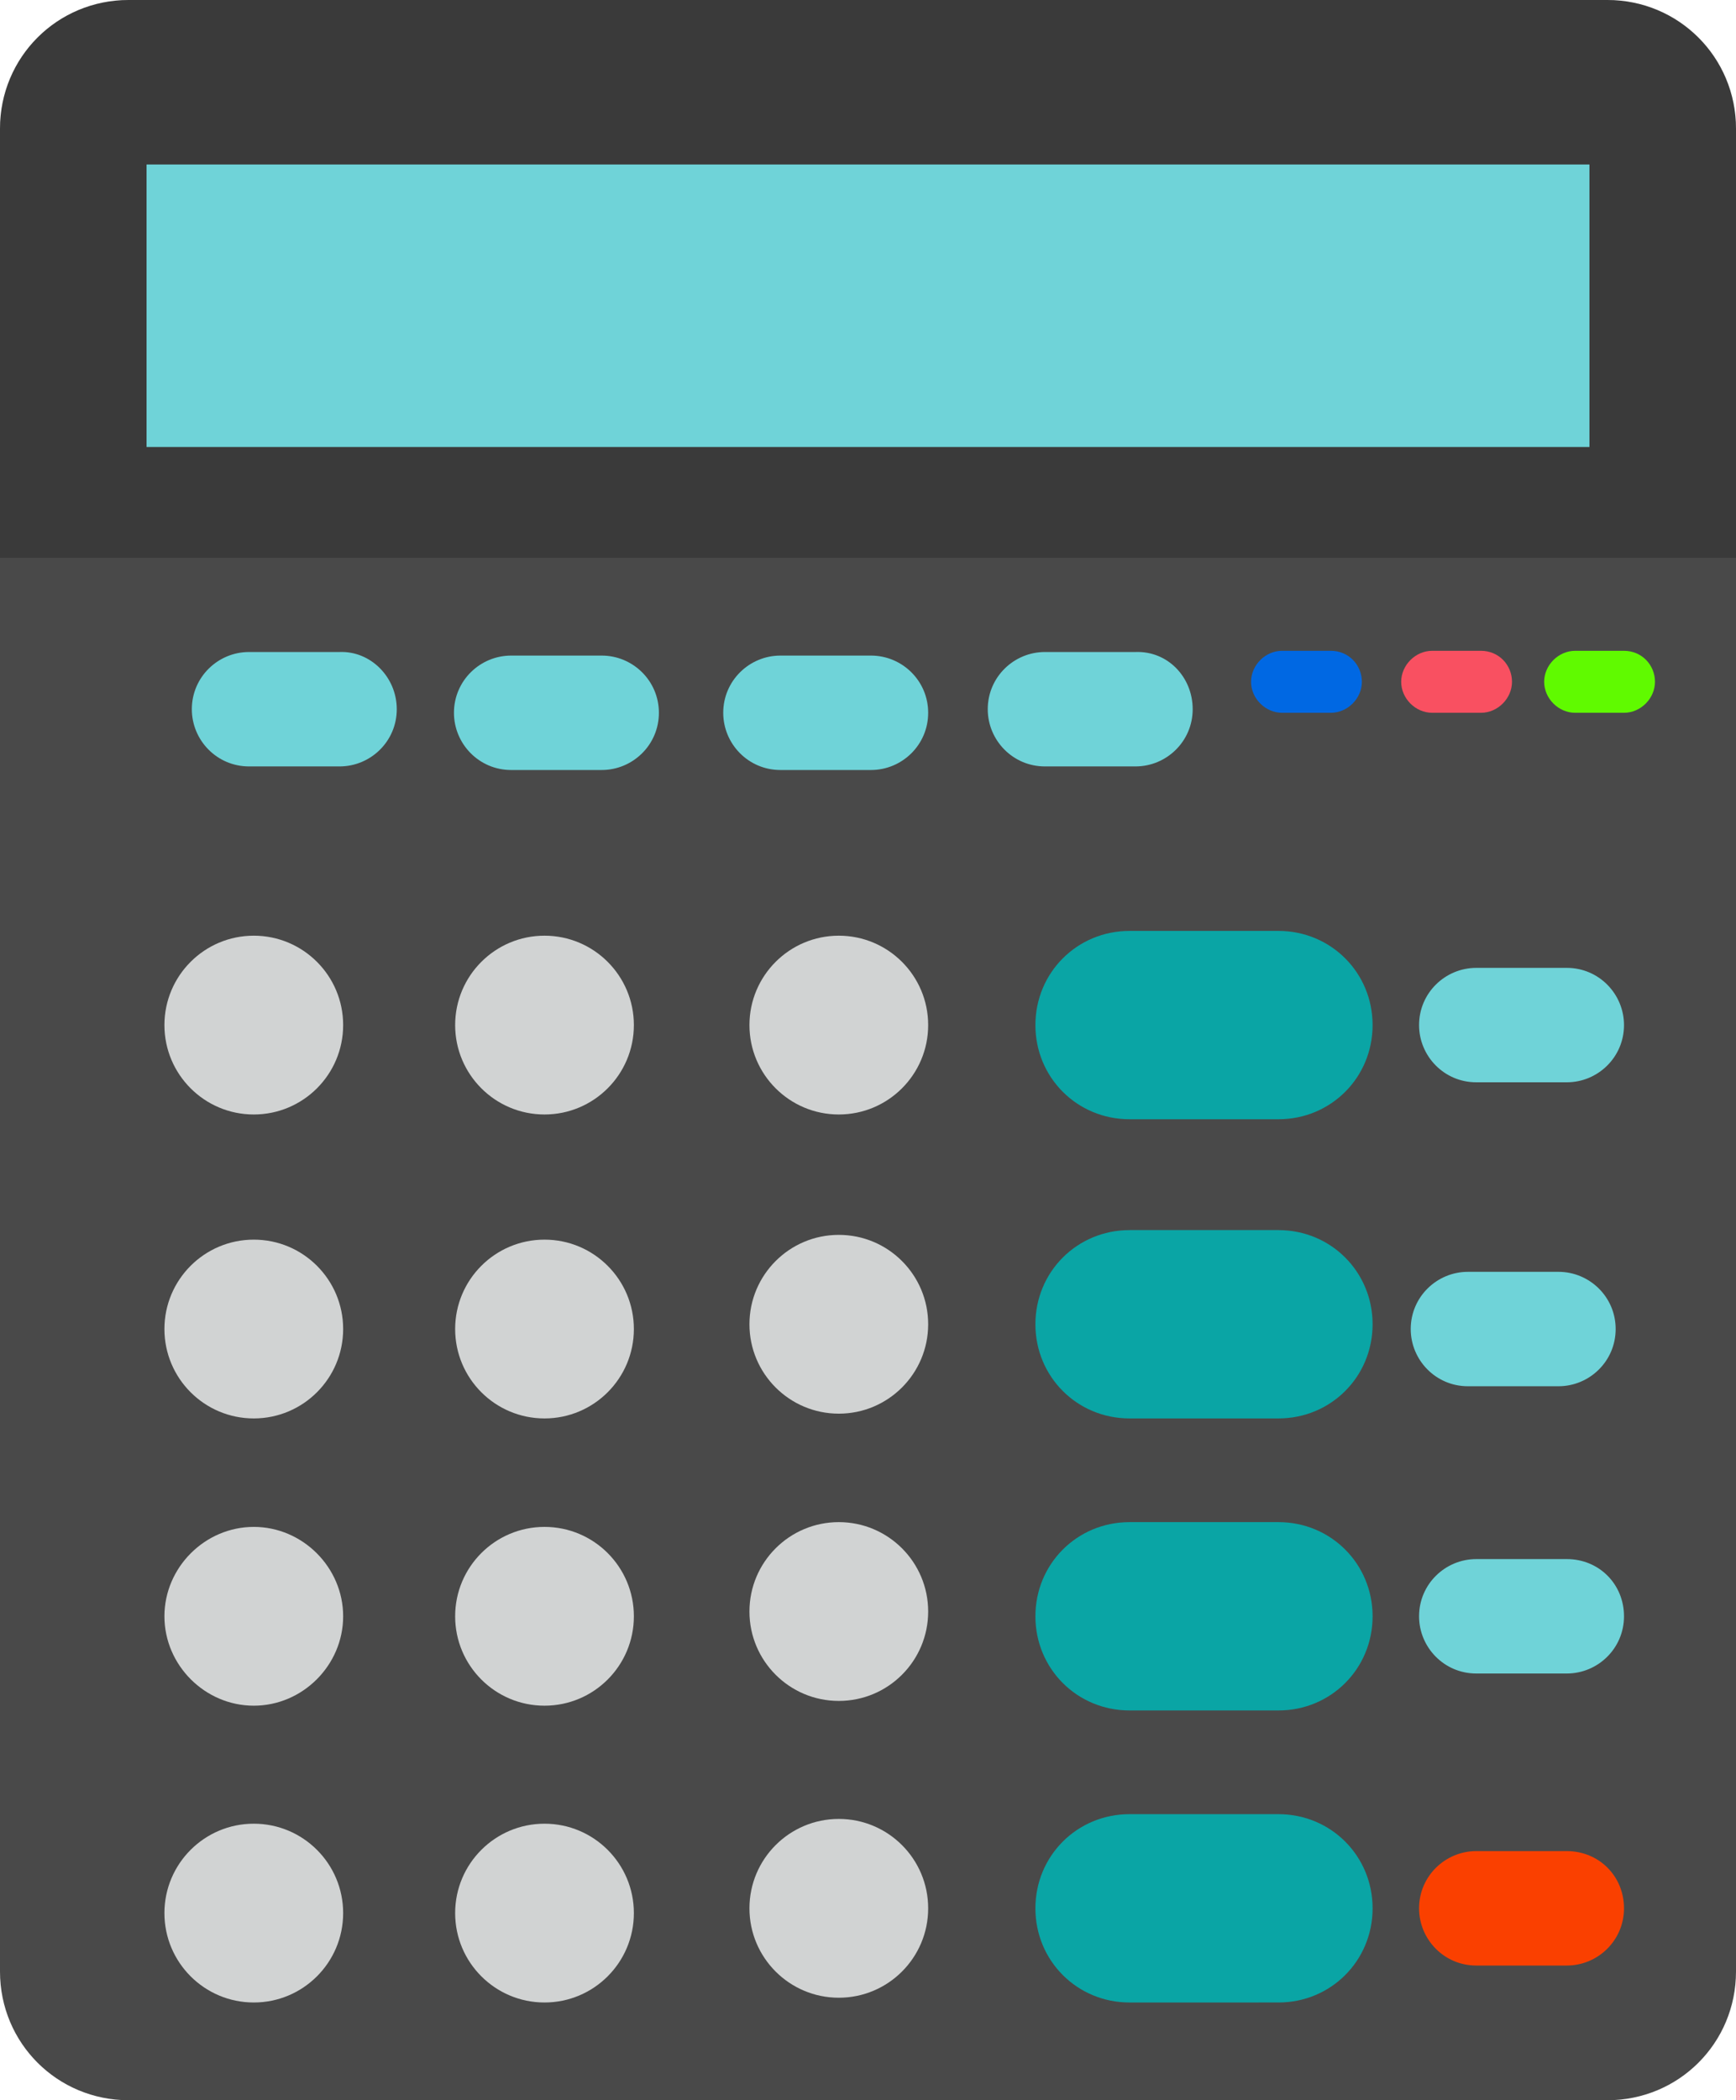<?xml version="1.0" encoding="utf-8"?>
<!-- Generator: Adobe Illustrator 21.1.0, SVG Export Plug-In . SVG Version: 6.00 Build 0)  -->
<svg version="1.1" id="Web_and_Development" xmlns="http://www.w3.org/2000/svg" xmlns:xlink="http://www.w3.org/1999/xlink"
	 x="0px" y="0px" viewBox="0 0 145.7 176.2" style="enable-background:new 0 0 145.7 176.2;" xml:space="preserve">
<style type="text/css">
	.st0{fill:#494949;}
	.st1{opacity:0.2;fill:#020202;}
	.st2{fill:#6FD3D8;}
	.st3{fill:#0AA5A5;}
	.st4{fill:#FA4000;}
	.st5{fill:#0068E3;}
	.st6{fill:#F95061;}
	.st7{fill:#60FA00;}
	.st8{fill:#D1D3D3;}
</style>
<g id="Calculator">
	<g id="Body">
		<path class="st0" d="M145.7,165.4c0,6-4.8,10.8-10.8,10.8H10.8c-6,0-10.8-4.8-10.8-10.8V10.8C0,4.8,4.8,0,10.8,0h124.1
			c6,0,10.8,4.8,10.8,10.8V165.4z"/>
		<path class="st1" d="M134.9,0H10.8C4.8,0,0,4.8,0,10.8v36h145.7v-36C145.7,4.8,140.8,0,134.9,0z"/>
	</g>
	<g id="Button_1_">
		<rect x="12.3" y="13.8" class="st2" width="121.1" height="23.7"/>
		<path class="st2" d="M33.3,59.5c0,2.7-2.2,4.8-4.8,4.8h-7.6c-2.7,0-4.8-2.2-4.8-4.8l0,0c0-2.7,2.2-4.8,4.8-4.8h7.6
			C31.1,54.6,33.3,56.8,33.3,59.5L33.3,59.5z"/>
		<path class="st2" d="M55.3,59.8c0,2.7-2.2,4.8-4.8,4.8h-7.6c-2.7,0-4.8-2.2-4.8-4.8l0,0c0-2.7,2.2-4.8,4.8-4.8h7.6
			C53.1,55,55.3,57.1,55.3,59.8L55.3,59.8z"/>
		<path class="st2" d="M77.9,59.8c0,2.7-2.2,4.8-4.8,4.8h-7.6c-2.7,0-4.8-2.2-4.8-4.8l0,0c0-2.7,2.2-4.8,4.8-4.8h7.6
			C75.7,55,77.9,57.1,77.9,59.8L77.9,59.8z"/>
		<path class="st3" d="M115.2,86c0,4.4-3.5,7.9-7.9,7.9H94.8c-4.4,0-7.9-3.5-7.9-7.9l0,0c0-4.4,3.5-7.9,7.9-7.9h12.5
			C111.7,78.1,115.2,81.6,115.2,86L115.2,86z"/>
		<path class="st3" d="M115.2,111.1c0,4.4-3.5,7.9-7.9,7.9H94.8c-4.4,0-7.9-3.5-7.9-7.9l0,0c0-4.4,3.5-7.9,7.9-7.9h12.5
			C111.7,103.2,115.2,106.7,115.2,111.1L115.2,111.1z"/>
		<path class="st3" d="M115.2,135.6c0,4.4-3.5,7.9-7.9,7.9H94.8c-4.4,0-7.9-3.5-7.9-7.9l0,0c0-4.4,3.5-7.9,7.9-7.9h12.5
			C111.7,127.7,115.2,131.2,115.2,135.6L115.2,135.6z"/>
		<path class="st3" d="M115.2,160.1c0,4.4-3.5,7.9-7.9,7.9H94.8c-4.4,0-7.9-3.5-7.9-7.9l0,0c0-4.4,3.5-7.9,7.9-7.9h12.5
			C111.7,152.2,115.2,155.7,115.2,160.1L115.2,160.1z"/>
		<path class="st2" d="M100.1,59.5c0,2.7-2.2,4.8-4.8,4.8h-7.6c-2.7,0-4.8-2.2-4.8-4.8l0,0c0-2.7,2.2-4.8,4.8-4.8h7.6
			C98,54.6,100.1,56.8,100.1,59.5L100.1,59.5z"/>
		<path class="st2" d="M136.3,86c0,2.7-2.2,4.8-4.8,4.8h-7.6c-2.7,0-4.8-2.2-4.8-4.8l0,0c0-2.7,2.2-4.8,4.8-4.8h7.6
			C134.2,81.2,136.3,83.4,136.3,86L136.3,86z"/>
		<path class="st2" d="M135.6,111.5c0,2.7-2.2,4.8-4.8,4.8h-7.6c-2.7,0-4.8-2.2-4.8-4.8l0,0c0-2.7,2.2-4.8,4.8-4.8h7.6
			C133.4,106.7,135.6,108.8,135.6,111.5L135.6,111.5z"/>
		<path class="st2" d="M136.3,135.6c0,2.7-2.2,4.8-4.8,4.8h-7.6c-2.7,0-4.8-2.2-4.8-4.8l0,0c0-2.7,2.2-4.8,4.8-4.8h7.6
			C134.2,130.8,136.3,132.9,136.3,135.6L136.3,135.6z"/>
		<path class="st4" d="M136.3,160.1c0,2.7-2.2,4.8-4.8,4.8h-7.6c-2.7,0-4.8-2.2-4.8-4.8l0,0c0-2.7,2.2-4.8,4.8-4.8h7.6
			C134.2,155.3,136.3,157.4,136.3,160.1L136.3,160.1z"/>
		<path class="st5" d="M114.3,57.2c0,1.4-1.2,2.6-2.6,2.6h-4.1c-1.4,0-2.6-1.2-2.6-2.6l0,0c0-1.4,1.2-2.6,2.6-2.6h4.1
			C113.2,54.6,114.3,55.8,114.3,57.2L114.3,57.2z"/>
		<path class="st6" d="M126.9,57.2c0,1.4-1.2,2.6-2.6,2.6h-4.1c-1.4,0-2.6-1.2-2.6-2.6l0,0c0-1.4,1.2-2.6,2.6-2.6h4.1
			C125.8,54.6,126.9,55.8,126.9,57.2L126.9,57.2z"/>
		<path class="st7" d="M138.9,57.2c0,1.4-1.2,2.6-2.6,2.6h-4.1c-1.4,0-2.6-1.2-2.6-2.6l0,0c0-1.4,1.2-2.6,2.6-2.6h4.1
			C137.8,54.6,138.9,55.8,138.9,57.2L138.9,57.2z"/>
		<circle class="st8" cx="21.3" cy="86" r="7.5"/>
		<circle class="st8" cx="21.3" cy="111.5" r="7.5"/>
		<path class="st8" d="M28.8,135.6c0,4.1-3.4,7.5-7.5,7.5c-4.1,0-7.5-3.4-7.5-7.5c0-4.1,3.4-7.5,7.5-7.5
			C25.4,128.1,28.8,131.5,28.8,135.6z"/>
		<circle class="st8" cx="21.3" cy="160.5" r="7.5"/>
		<circle class="st8" cx="45.7" cy="111.5" r="7.5"/>
		<ellipse class="st8" cx="45.7" cy="135.6" rx="7.5" ry="7.5"/>
		<ellipse class="st8" cx="45.7" cy="160.5" rx="7.5" ry="7.5"/>
		<ellipse class="st8" cx="70.4" cy="111.1" rx="7.5" ry="7.5"/>
		<ellipse class="st8" cx="70.4" cy="135.2" rx="7.5" ry="7.5"/>
		<circle class="st8" cx="70.4" cy="160.1" r="7.5"/>
		<circle class="st8" cx="45.7" cy="86" r="7.5"/>
		<circle class="st8" cx="70.4" cy="86" r="7.5"/>
	</g>
</g>
</svg>
